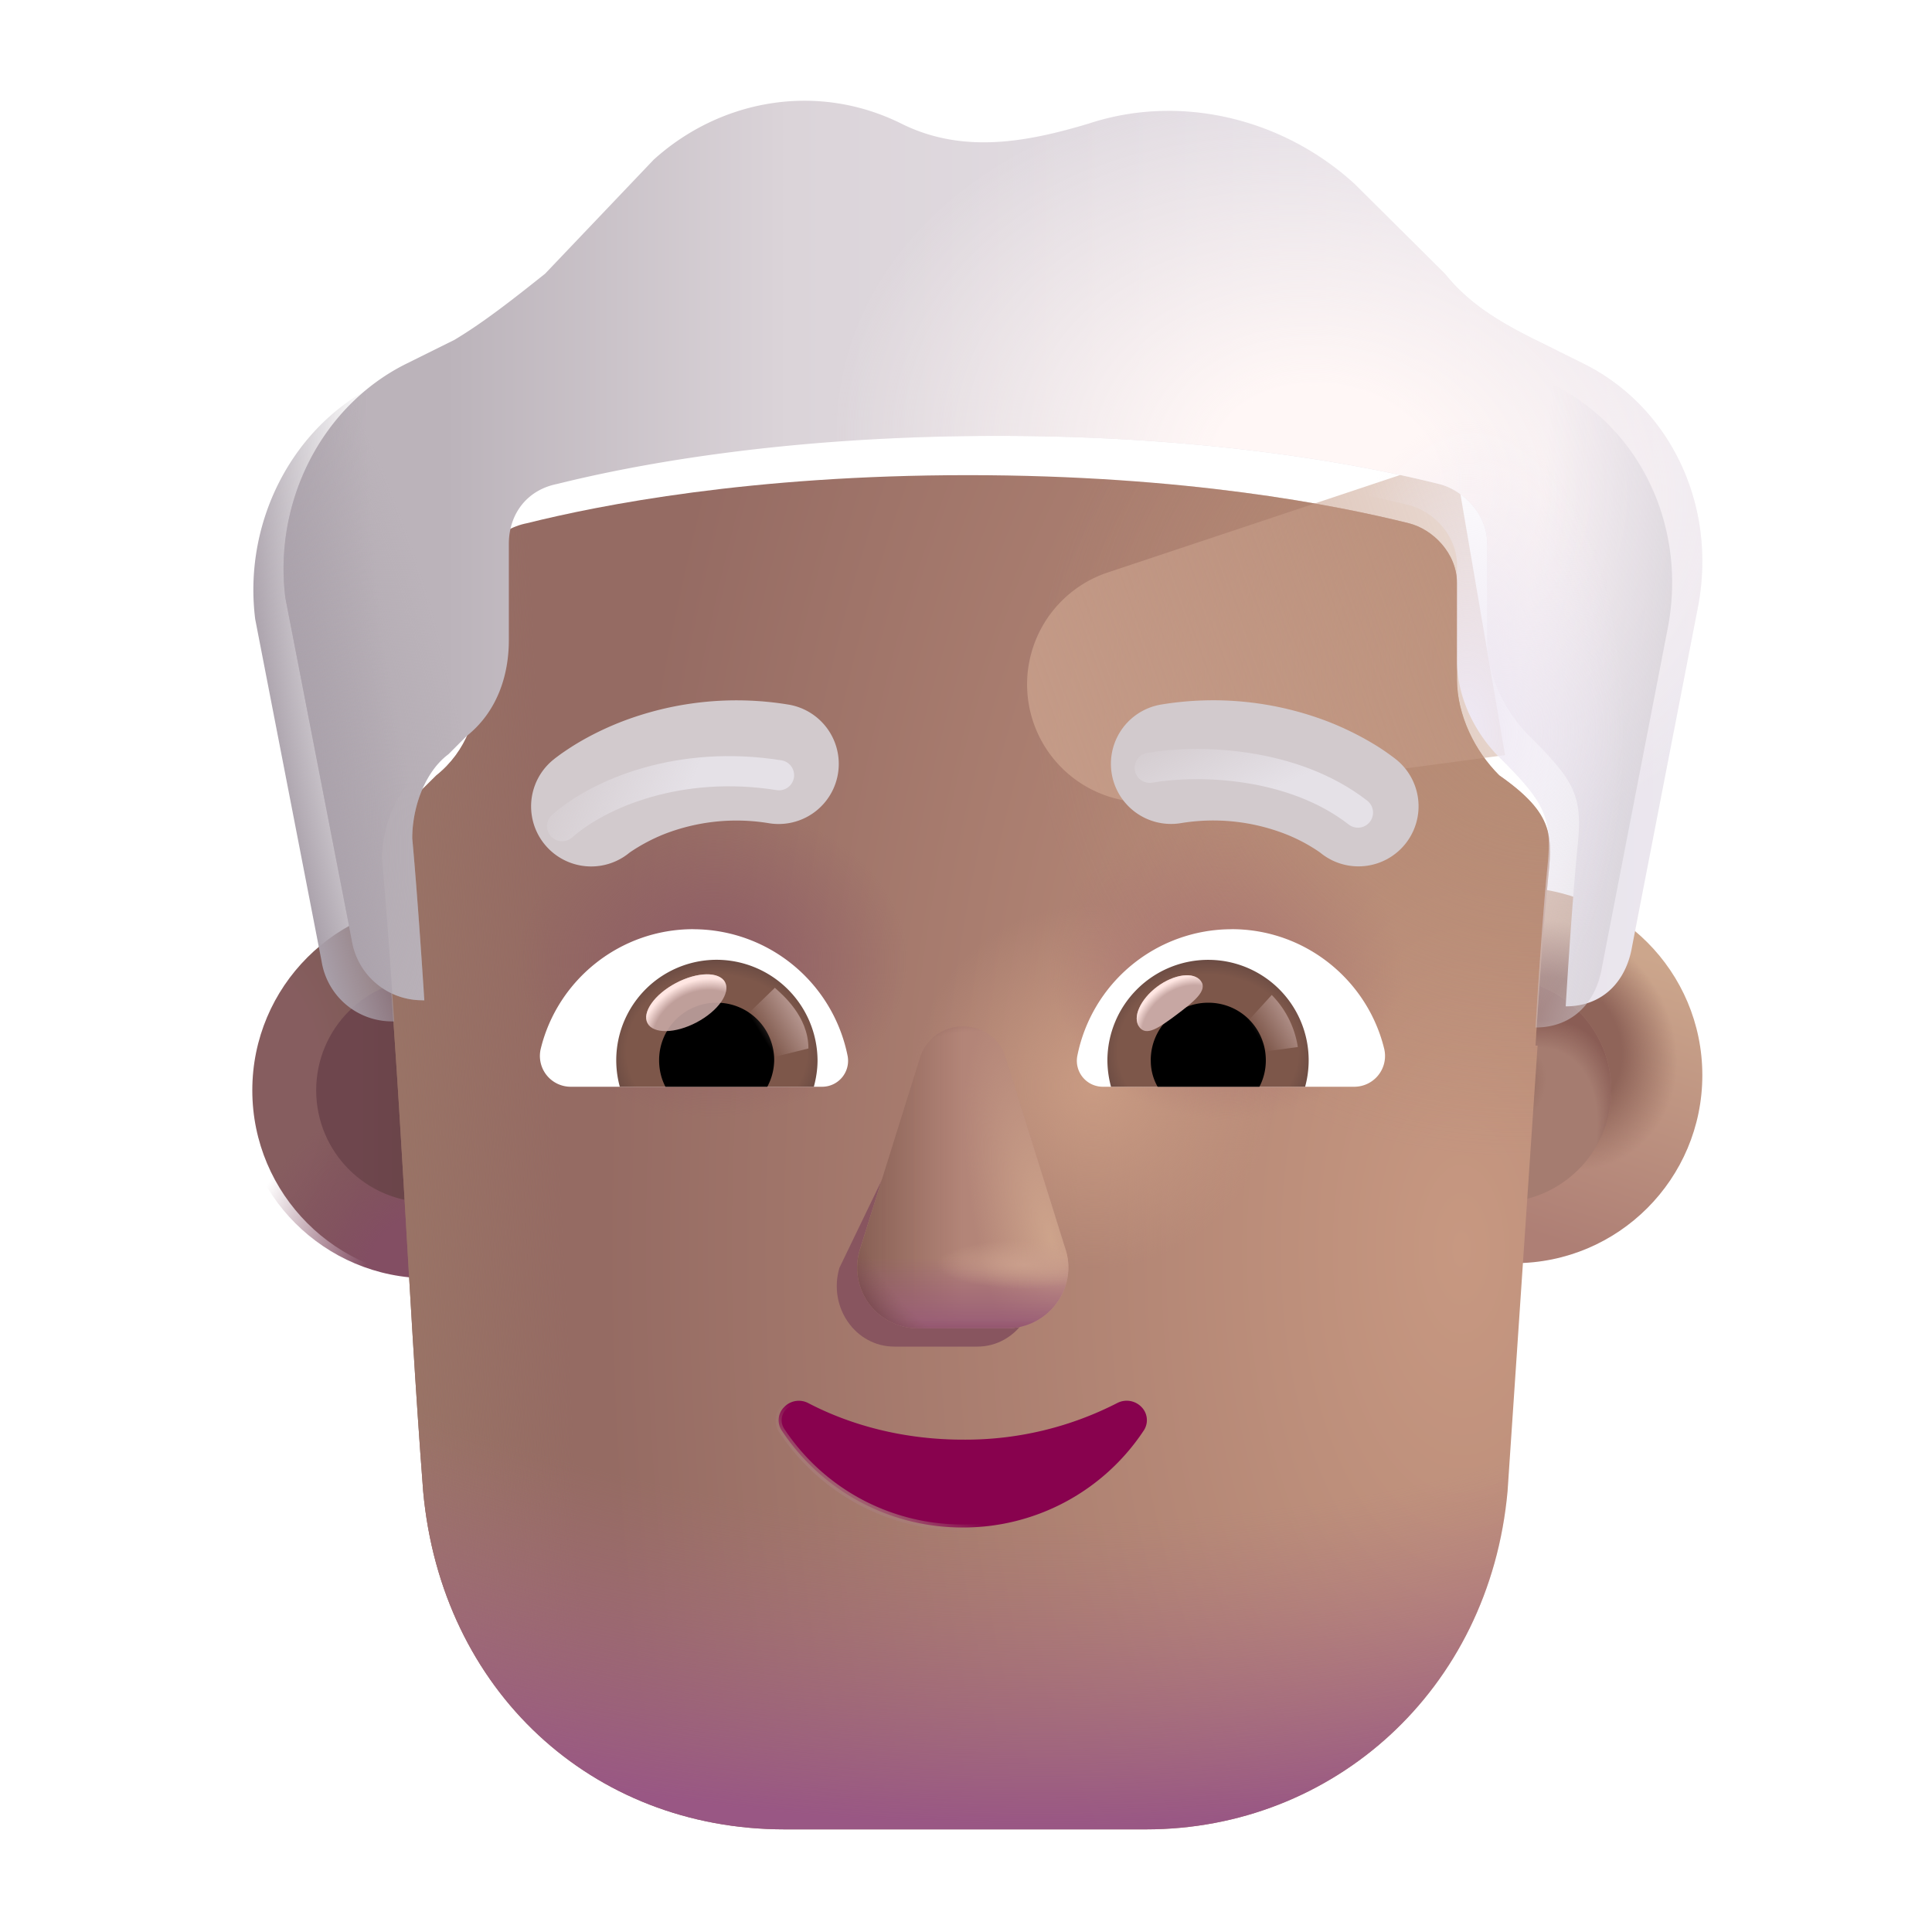 <svg xmlns="http://www.w3.org/2000/svg" width="1em" height="1em" viewBox="0 0 32 32"><g fill="none"><g filter="url(#IconifyId195ad048a32870fdf97570)"><circle cx="7.092" cy="18.059" r="3.113" fill="url(#IconifyId195ad048a32870fdf97547)"/></g><circle cx="7.092" cy="18.059" r="3.113" fill="url(#IconifyId195ad048a32870fdf97548)"/><g filter="url(#IconifyId195ad048a32870fdf97571)"><circle cx="7.092" cy="18.059" r="1.855" fill="url(#IconifyId195ad048a32870fdf97587)"/></g><g filter="url(#IconifyId195ad048a32870fdf97572)"><circle cx="24.833" cy="18.059" r="3.113" fill="url(#IconifyId195ad048a32870fdf97588)"/><circle cx="24.833" cy="18.059" r="3.113" fill="url(#IconifyId195ad048a32870fdf97549)"/></g><g filter="url(#IconifyId195ad048a32870fdf97573)"><circle cx="24.833" cy="18.059" r="1.855" fill="#A57C70"/><circle cx="24.833" cy="18.059" r="1.855" fill="url(#IconifyId195ad048a32870fdf97550)"/><circle cx="24.833" cy="18.059" r="1.855" fill="url(#IconifyId195ad048a32870fdf97551)"/></g><g filter="url(#IconifyId195ad048a32870fdf97574)"><path fill="url(#IconifyId195ad048a32870fdf97552)" d="M6.327 14.234c0-.498.2-1.094.6-1.393l.3-.298c.5-.398.7-.995.7-1.591V9.36c0-.497.301-.895.801-.994c1.2-.299 3.701-.796 7.302-.796s6.102.497 7.302.796c.4.099.8.497.8.994v1.592c0 .596.3 1.193.7 1.59c.937.657.879 1.018.801 1.791c-.1.995-.2 2.685-.2 2.685h.034L24.97 24.4c-.3 3.3-2.894 5.6-5.987 5.6h-5.987c-3.193 0-5.687-2.3-5.987-5.6c-.26-3.387-.373-6.785-.683-10.166"/><path fill="url(#IconifyId195ad048a32870fdf97589)" d="M6.327 14.234c0-.498.2-1.094.6-1.393l.3-.298c.5-.398.7-.995.7-1.591V9.36c0-.497.301-.895.801-.994c1.2-.299 3.701-.796 7.302-.796s6.102.497 7.302.796c.4.099.8.497.8.994v1.592c0 .596.3 1.193.7 1.59c.937.657.879 1.018.801 1.791c-.1.995-.2 2.685-.2 2.685h.034L24.97 24.4c-.3 3.3-2.894 5.6-5.987 5.6h-5.987c-3.193 0-5.687-2.3-5.987-5.6c-.26-3.387-.373-6.785-.683-10.166"/><path fill="url(#IconifyId195ad048a32870fdf97553)" d="M6.327 14.234c0-.498.2-1.094.6-1.393l.3-.298c.5-.398.7-.995.7-1.591V9.36c0-.497.301-.895.801-.994c1.2-.299 3.701-.796 7.302-.796s6.102.497 7.302.796c.4.099.8.497.8.994v1.592c0 .596.3 1.193.7 1.59c.937.657.879 1.018.801 1.791c-.1.995-.2 2.685-.2 2.685h.034L24.97 24.4c-.3 3.3-2.894 5.6-5.987 5.6h-5.987c-3.193 0-5.687-2.3-5.987-5.6c-.26-3.387-.373-6.785-.683-10.166"/><path fill="url(#IconifyId195ad048a32870fdf97554)" d="M6.327 14.234c0-.498.2-1.094.6-1.393l.3-.298c.5-.398.7-.995.7-1.591V9.36c0-.497.301-.895.801-.994c1.2-.299 3.701-.796 7.302-.796s6.102.497 7.302.796c.4.099.8.497.8.994v1.592c0 .596.3 1.193.7 1.59c.937.657.879 1.018.801 1.791c-.1.995-.2 2.685-.2 2.685h.034L24.97 24.4c-.3 3.3-2.894 5.6-5.987 5.6h-5.987c-3.193 0-5.687-2.3-5.987-5.6c-.26-3.387-.373-6.785-.683-10.166"/><path fill="url(#IconifyId195ad048a32870fdf97555)" d="M6.327 14.234c0-.498.2-1.094.6-1.393l.3-.298c.5-.398.7-.995.7-1.591V9.36c0-.497.301-.895.801-.994c1.2-.299 3.701-.796 7.302-.796s6.102.497 7.302.796c.4.099.8.497.8.994v1.592c0 .596.3 1.193.7 1.59c.937.657.879 1.018.801 1.791c-.1.995-.2 2.685-.2 2.685h.034L24.97 24.4c-.3 3.3-2.894 5.6-5.987 5.6h-5.987c-3.193 0-5.687-2.3-5.987-5.6c-.26-3.387-.373-6.785-.683-10.166"/><path fill="url(#IconifyId195ad048a32870fdf97556)" d="M6.327 14.234c0-.498.2-1.094.6-1.393l.3-.298c.5-.398.7-.995.7-1.591V9.36c0-.497.301-.895.801-.994c1.2-.299 3.701-.796 7.302-.796s6.102.497 7.302.796c.4.099.8.497.8.994v1.592c0 .596.3 1.193.7 1.59c.937.657.879 1.018.801 1.791c-.1.995-.2 2.685-.2 2.685h.034L24.97 24.4c-.3 3.3-2.894 5.6-5.987 5.6h-5.987c-3.193 0-5.687-2.3-5.987-5.6c-.26-3.387-.373-6.785-.683-10.166"/><path fill="url(#IconifyId195ad048a32870fdf97557)" d="M6.327 14.234c0-.498.2-1.094.6-1.393l.3-.298c.5-.398.7-.995.7-1.591V9.36c0-.497.301-.895.801-.994c1.2-.299 3.701-.796 7.302-.796s6.102.497 7.302.796c.4.099.8.497.8.994v1.592c0 .596.3 1.193.7 1.59c.937.657.879 1.018.801 1.791c-.1.995-.2 2.685-.2 2.685h.034L24.97 24.4c-.3 3.3-2.894 5.6-5.987 5.6h-5.987c-3.193 0-5.687-2.3-5.987-5.6c-.26-3.387-.373-6.785-.683-10.166"/></g><g filter="url(#IconifyId195ad048a32870fdf97575)"><path fill="url(#IconifyId195ad048a32870fdf97590)" d="m24.084 7.57l-5.739 1.913a1.953 1.953 0 0 0 .877 3.788l5.706-.764z"/></g><g filter="url(#IconifyId195ad048a32870fdf97576)"><path fill="url(#IconifyId195ad048a32870fdf97591)" d="m24.933 5.979l.8.397c1.4.697 2.2 2.288 1.9 3.979l-1.1 5.669c-.098.585-.485.98-1.066.994h-.034s.1-1.69.2-2.685c.081-.808-.06-1.054-.8-1.79c-.4-.398-.7-.995-.7-1.591V9.36c0-.497-.4-.895-.8-.994c-1.201-.299-3.702-.796-7.303-.796s-6.102.497-7.302.796c-.5.099-.8.497-.8.994v1.592c0 .596-.2 1.193-.7 1.59l-.3.3c-.4.298-.6.894-.6 1.392c.1 1.094.2 2.685.2 2.685l-.092-.003a1.18 1.18 0 0 1-1.109-.992l-1.1-5.669c-.2-1.591.6-3.182 2-3.879l.8-.397c.5-.299 1-.697 1.501-1.095l1.8-1.89c1.1-.994 2.701-1.292 4.102-.596c1.03.513 2.1.298 3.1 0c1.501-.497 3.202-.1 4.402.995l1.5 1.491c.4.498.9.796 1.5 1.095"/><path fill="url(#IconifyId195ad048a32870fdf97558)" d="m24.933 5.979l.8.397c1.4.697 2.2 2.288 1.9 3.979l-1.1 5.669c-.098.585-.485.98-1.066.994h-.034s.1-1.69.2-2.685c.081-.808-.06-1.054-.8-1.79c-.4-.398-.7-.995-.7-1.591V9.36c0-.497-.4-.895-.8-.994c-1.201-.299-3.702-.796-7.303-.796s-6.102.497-7.302.796c-.5.099-.8.497-.8.994v1.592c0 .596-.2 1.193-.7 1.59l-.3.3c-.4.298-.6.894-.6 1.392c.1 1.094.2 2.685.2 2.685l-.092-.003a1.18 1.18 0 0 1-1.109-.992l-1.1-5.669c-.2-1.591.6-3.182 2-3.879l.8-.397c.5-.299 1-.697 1.501-1.095l1.8-1.89c1.1-.994 2.701-1.292 4.102-.596c1.03.513 2.1.298 3.1 0c1.501-.497 3.202-.1 4.402.995l1.5 1.491c.4.498.9.796 1.5 1.095"/><path fill="url(#IconifyId195ad048a32870fdf97559)" d="m24.933 5.979l.8.397c1.4.697 2.2 2.288 1.9 3.979l-1.1 5.669c-.098.585-.485.98-1.066.994h-.034s.1-1.69.2-2.685c.081-.808-.06-1.054-.8-1.79c-.4-.398-.7-.995-.7-1.591V9.36c0-.497-.4-.895-.8-.994c-1.201-.299-3.702-.796-7.303-.796s-6.102.497-7.302.796c-.5.099-.8.497-.8.994v1.592c0 .596-.2 1.193-.7 1.59l-.3.3c-.4.298-.6.894-.6 1.392c.1 1.094.2 2.685.2 2.685l-.092-.003a1.18 1.18 0 0 1-1.109-.992l-1.1-5.669c-.2-1.591.6-3.182 2-3.879l.8-.397c.5-.299 1-.697 1.501-1.095l1.8-1.89c1.1-.994 2.701-1.292 4.102-.596c1.03.513 2.1.298 3.1 0c1.501-.497 3.202-.1 4.402.995l1.5 1.491c.4.498.9.796 1.5 1.095"/></g><path fill="url(#IconifyId195ad048a32870fdf97560)" d="m24.933 5.979l.8.397c1.4.697 2.2 2.288 1.9 3.979l-1.1 5.669c-.098.585-.485.98-1.066.994h-.034s.1-1.69.2-2.685c.081-.808-.06-1.054-.8-1.79c-.4-.398-.7-.995-.7-1.591V9.36c0-.497-.4-.895-.8-.994c-1.201-.299-3.702-.796-7.303-.796s-6.102.497-7.302.796c-.5.099-.8.497-.8.994v1.592c0 .596-.2 1.193-.7 1.59l-.3.3c-.4.298-.6.894-.6 1.392c.1 1.094.2 2.685.2 2.685l-.092-.003a1.18 1.18 0 0 1-1.109-.992l-1.1-5.669c-.2-1.591.6-3.182 2-3.879l.8-.397c.5-.299 1-.697 1.501-1.095l1.8-1.89c1.1-.994 2.701-1.292 4.102-.596c1.03.513 2.1.298 3.1 0c1.501-.497 3.202-.1 4.402.995l1.5 1.491c.4.498.9.796 1.5 1.095"/><path fill="url(#IconifyId195ad048a32870fdf97561)" d="m24.933 5.979l.8.397c1.4.697 2.2 2.288 1.9 3.979l-1.1 5.669c-.098.585-.485.98-1.066.994h-.034s.1-1.69.2-2.685c.081-.808-.06-1.054-.8-1.79c-.4-.398-.7-.995-.7-1.591V9.36c0-.497-.4-.895-.8-.994c-1.201-.299-3.702-.796-7.303-.796s-6.102.497-7.302.796c-.5.099-.8.497-.8.994v1.592c0 .596-.2 1.193-.7 1.59l-.3.3c-.4.298-.6.894-.6 1.392c.1 1.094.2 2.685.2 2.685l-.092-.003a1.18 1.18 0 0 1-1.109-.992l-1.1-5.669c-.2-1.591.6-3.182 2-3.879l.8-.397c.5-.299 1-.697 1.501-1.095l1.8-1.89c1.1-.994 2.701-1.292 4.102-.596c1.03.513 2.1.298 3.1 0c1.501-.497 3.202-.1 4.402.995l1.5 1.491c.4.498.9.796 1.5 1.095"/><path fill="url(#IconifyId195ad048a32870fdf97562)" d="m24.933 5.979l.8.397c1.4.697 2.2 2.288 1.9 3.979l-1.1 5.669c-.098.585-.485.98-1.066.994h-.034s.1-1.69.2-2.685c.081-.808-.06-1.054-.8-1.79c-.4-.398-.7-.995-.7-1.591V9.36c0-.497-.4-.895-.8-.994c-1.201-.299-3.702-.796-7.303-.796s-6.102.497-7.302.796c-.5.099-.8.497-.8.994v1.592c0 .596-.2 1.193-.7 1.59l-.3.3c-.4.298-.6.894-.6 1.392c.1 1.094.2 2.685.2 2.685l-.092-.003a1.18 1.18 0 0 1-1.109-.992l-1.1-5.669c-.2-1.591.6-3.182 2-3.879l.8-.397c.5-.299 1-.697 1.501-1.095l1.8-1.89c1.1-.994 2.701-1.292 4.102-.596c1.03.513 2.1.298 3.1 0c1.501-.497 3.202-.1 4.402.995l1.5 1.491c.4.498.9.796 1.5 1.095"/><g filter="url(#IconifyId195ad048a32870fdf97577)"><path fill="#88555F" d="M15.433 17.83L13.903 21c-.19.652.266 1.304.91 1.304h1.375c.645 0 1.1-.662.91-1.304l-.929-3.17c-.199-.701-.527-.701-.736 0"/></g><g filter="url(#IconifyId195ad048a32870fdf97578)"><path fill="#B38578" d="m15.234 17.527l-.991 3.17a1.005 1.005 0 0 0 .97 1.303h1.466c.688 0 1.173-.662.971-1.304l-.99-3.17c-.213-.701-1.204-.701-1.427 0"/><path fill="url(#IconifyId195ad048a32870fdf97563)" d="m15.234 17.527l-.991 3.17a1.005 1.005 0 0 0 .97 1.303h1.466c.688 0 1.173-.662.971-1.304l-.99-3.17c-.213-.701-1.204-.701-1.427 0"/><path fill="url(#IconifyId195ad048a32870fdf97592)" d="m15.234 17.527l-.991 3.17a1.005 1.005 0 0 0 .97 1.303h1.466c.688 0 1.173-.662.971-1.304l-.99-3.17c-.213-.701-1.204-.701-1.427 0"/><path fill="url(#IconifyId195ad048a32870fdf97593)" d="m15.234 17.527l-.991 3.17a1.005 1.005 0 0 0 .97 1.303h1.466c.688 0 1.173-.662.971-1.304l-.99-3.17c-.213-.701-1.204-.701-1.427 0"/><path fill="url(#IconifyId195ad048a32870fdf97564)" d="m15.234 17.527l-.991 3.17a1.005 1.005 0 0 0 .97 1.303h1.466c.688 0 1.173-.662.971-1.304l-.99-3.17c-.213-.701-1.204-.701-1.427 0"/></g><path fill="url(#IconifyId195ad048a32870fdf97594)" d="m15.234 17.527l-.991 3.17a1.005 1.005 0 0 0 .97 1.303h1.466c.688 0 1.173-.662.971-1.304l-.99-3.17c-.213-.701-1.204-.701-1.427 0"/><path fill="url(#IconifyId195ad048a32870fdf97565)" d="m15.234 17.527l-.991 3.17a1.005 1.005 0 0 0 .97 1.303h1.466c.688 0 1.173-.662.971-1.304l-.99-3.17c-.213-.701-1.204-.701-1.427 0"/><path fill="#88024E" stroke="url(#IconifyId195ad048a32870fdf97595)" stroke-width=".1" d="M13.386 23.239a.335.335 0 0 0-.4.069a.305.305 0 0 0-.033.393a3.58 3.58 0 0 0 2.993 1.599a3.58 3.58 0 0 0 2.994-1.6a.31.31 0 0 0-.034-.396a.34.34 0 0 0-.4-.066a5.5 5.5 0 0 1-2.56.607c-.938 0-1.82-.22-2.56-.606Z"/><g filter="url(#IconifyId195ad048a32870fdf97579)"><path fill="#D2CACD" d="m22.883 12.986l-.002-.002l-.004-.002l-.008-.007l-.023-.018l-.067-.05a4 4 0 0 0-.221-.15a5 5 0 0 0-.783-.394a5.3 5.3 0 0 0-2.784-.295a.995.995 0 1 0 .31 1.967a3.3 3.3 0 0 1 1.742.18a2.8 2.8 0 0 1 .56.297l.015.011a.995.995 0 0 0 1.265-1.537"/></g><g filter="url(#IconifyId195ad048a32870fdf97580)"><path fill="#D2CACD" d="m8.91 12.987l.002-.002l.004-.002l.008-.007l.022-.018l.067-.05q.083-.061.222-.15c.186-.117.45-.262.783-.394a5.3 5.3 0 0 1 2.784-.295a.995.995 0 1 1-.31 1.967a3.3 3.3 0 0 0-1.742.18a3 3 0 0 0-.56.297l-.015.011a.995.995 0 0 1-1.266-1.536"/></g><path fill="#fff" d="M20.4 15.39c1.217 0 2.245.84 2.525 1.975a.51.51 0 0 1-.499.635h-4.16a.43.43 0 0 1-.423-.507a2.606 2.606 0 0 1 2.556-2.102"/><path fill="url(#IconifyId195ad048a32870fdf97566)" d="M20.013 15.898A1.664 1.664 0 0 1 21.617 18h-3.215a1.7 1.7 0 0 1-.06-.439a1.67 1.67 0 0 1 1.671-1.663"/><path fill="#000" d="M19.06 17.561c0-.53.424-.953.953-.953c.53 0 .953.424.953.953a.94.94 0 0 1-.106.439h-1.686a.86.86 0 0 1-.113-.439"/><g filter="url(#IconifyId195ad048a32870fdf97581)"><path fill="#C7A7A3" d="M19.891 16.25c.119.158-.13.351-.41.562c-.283.21-.492.358-.61.2c-.119-.159.014-.458.295-.669c.282-.21.607-.252.725-.094"/><path fill="url(#IconifyId195ad048a32870fdf97567)" d="M19.891 16.25c.119.158-.13.351-.41.562c-.283.21-.492.358-.61.2c-.119-.159.014-.458.295-.669c.282-.21.607-.252.725-.094"/></g><g filter="url(#IconifyId195ad048a32870fdf97582)"><path fill="url(#IconifyId195ad048a32870fdf97596)" d="M21.496 17.342a1.57 1.57 0 0 0-.432-.862l-.484.531l.218.426z"/></g><path fill="#fff" d="M11.484 15.39c-1.218 0-2.247.84-2.526 1.975a.51.51 0 0 0 .499.635h4.16a.43.43 0 0 0 .423-.507a2.61 2.61 0 0 0-2.556-2.102"/><path fill="url(#IconifyId195ad048a32870fdf97568)" d="M11.87 15.897A1.664 1.664 0 0 0 10.266 18h3.214c.038-.144.061-.287.061-.439a1.675 1.675 0 0 0-1.671-1.664"/><path fill="#000" d="M12.823 17.561a.95.95 0 0 0-.953-.953a.95.95 0 0 0-.953.953c0 .16.037.31.105.439h1.687a.95.95 0 0 0 .114-.439"/><g filter="url(#IconifyId195ad048a32870fdf97583)"><path fill="url(#IconifyId195ad048a32870fdf97597)" d="M13.39 17.366c0-.538-.438-.896-.556-1.005l-.537.52l.33.674z"/></g><g filter="url(#IconifyId195ad048a32870fdf97584)"><ellipse cx="11.367" cy="16.608" fill="#C7A7A3" fill-opacity=".9" rx=".726" ry=".368" transform="rotate(-27.914 11.367 16.608)"/><ellipse cx="11.367" cy="16.608" fill="url(#IconifyId195ad048a32870fdf97569)" rx=".726" ry=".368" transform="rotate(-27.914 11.367 16.608)"/></g><g filter="url(#IconifyId195ad048a32870fdf97585)"><path stroke="url(#IconifyId195ad048a32870fdf97598)" stroke-linecap="round" stroke-width=".5" d="M19.043 12.717c.802-.14 2.366-.1 3.449.742"/></g><g filter="url(#IconifyId195ad048a32870fdf97586)"><path stroke="url(#IconifyId195ad048a32870fdf97599)" stroke-linecap="round" stroke-width=".5" d="M9.31 13.684c.61-.54 1.942-1.107 3.593-.844"/></g><defs><radialGradient id="IconifyId195ad048a32870fdf97547" cx="0" cy="0" r="1" gradientTransform="matrix(3.273 0 0 5.727 3.979 18.059)" gradientUnits="userSpaceOnUse"><stop offset=".351" stop-color="#865D5F"/><stop offset="1" stop-color="#76594A"/></radialGradient><radialGradient id="IconifyId195ad048a32870fdf97548" cx="0" cy="0" r="1" gradientTransform="rotate(-124.98 9.06 8.74)scale(3.09)" gradientUnits="userSpaceOnUse"><stop offset=".34" stop-color="#834E63"/><stop offset="1" stop-color="#834E63" stop-opacity="0"/></radialGradient><radialGradient id="IconifyId195ad048a32870fdf97549" cx="0" cy="0" r="1" gradientTransform="matrix(1.542 -1.123 1.281 1.76 25.527 17.564)" gradientUnits="userSpaceOnUse"><stop offset=".543" stop-color="#8F6459"/><stop offset="1" stop-color="#8F6459" stop-opacity="0"/></radialGradient><radialGradient id="IconifyId195ad048a32870fdf97550" cx="0" cy="0" r="1" gradientTransform="matrix(1.532 -2.817 1.649 .896 24.756 19.59)" gradientUnits="userSpaceOnUse"><stop offset=".755" stop-color="#8A5D55" stop-opacity="0"/><stop offset=".916" stop-color="#8A5D55"/></radialGradient><radialGradient id="IconifyId195ad048a32870fdf97551" cx="0" cy="0" r="1" gradientTransform="rotate(44.708 -9.54 39.223)scale(.68 .877)" gradientUnits="userSpaceOnUse"><stop stop-color="#895F52"/><stop offset="1" stop-color="#895F52" stop-opacity="0"/></radialGradient><radialGradient id="IconifyId195ad048a32870fdf97552" cx="0" cy="0" r="1" gradientTransform="matrix(-14.184 0 0 -27.694 24.188 20.375)" gradientUnits="userSpaceOnUse"><stop stop-color="#C79881"/><stop offset="1" stop-color="#956B63"/></radialGradient><radialGradient id="IconifyId195ad048a32870fdf97553" cx="0" cy="0" r="1" gradientTransform="matrix(0 16.349 -27.716 0 17.216 14.246)" gradientUnits="userSpaceOnUse"><stop offset=".652" stop-color="#A9717E" stop-opacity="0"/><stop offset=".955" stop-color="#995784"/></radialGradient><radialGradient id="IconifyId195ad048a32870fdf97554" cx="0" cy="0" r="1" gradientTransform="matrix(-2.997 0 0 -3.021 18.111 17.688)" gradientUnits="userSpaceOnUse"><stop stop-color="#C99B83"/><stop offset="1" stop-color="#C99B83" stop-opacity="0"/></radialGradient><radialGradient id="IconifyId195ad048a32870fdf97555" cx="0" cy="0" r="1" gradientTransform="matrix(0 -2.5 2.933 0 20.321 15.75)" gradientUnits="userSpaceOnUse"><stop offset=".237" stop-color="#AB7772"/><stop offset="1" stop-color="#AB7772" stop-opacity="0"/></radialGradient><radialGradient id="IconifyId195ad048a32870fdf97556" cx="0" cy="0" r="1" gradientTransform="matrix(0 -2.594 3.226 0 11.821 15.625)" gradientUnits="userSpaceOnUse"><stop stop-color="#8E5C65"/><stop offset="1" stop-color="#8E5C65" stop-opacity="0"/></radialGradient><radialGradient id="IconifyId195ad048a32870fdf97557" cx="0" cy="0" r="1" gradientTransform="matrix(-8.167 4.868 -4.198 -7.044 26.313 10.25)" gradientUnits="userSpaceOnUse"><stop stop-color="#B68C74"/><stop offset="1" stop-color="#B68C74" stop-opacity="0"/></radialGradient><radialGradient id="IconifyId195ad048a32870fdf97558" cx="0" cy="0" r="1" gradientTransform="rotate(-169.032 11.112 3.065)scale(8.213 6.303)" gradientUnits="userSpaceOnUse"><stop offset=".223" stop-color="#FFF7F6"/><stop offset="1" stop-color="#FFF7F6" stop-opacity="0"/></radialGradient><radialGradient id="IconifyId195ad048a32870fdf97559" cx="0" cy="0" r="1" gradientTransform="matrix(2.938 -.812 2.32 8.389 3.813 11.563)" gradientUnits="userSpaceOnUse"><stop stop-color="#AEA6AE"/><stop offset="1" stop-color="#AEA6AE" stop-opacity="0"/></radialGradient><radialGradient id="IconifyId195ad048a32870fdf97560" cx="0" cy="0" r="1" gradientTransform="matrix(24.135 5.305 -8.311 37.811 4.196 9.166)" gradientUnits="userSpaceOnUse"><stop offset=".847" stop-color="#D8D1DE" stop-opacity="0"/><stop offset="1" stop-color="#CDC9CB"/></radialGradient><radialGradient id="IconifyId195ad048a32870fdf97561" cx="0" cy="0" r="1" gradientTransform="matrix(-14.55 3.519 -5.513 -22.795 19.507 10.689)" gradientUnits="userSpaceOnUse"><stop offset=".856" stop-color="#A89FA9" stop-opacity="0"/><stop offset="1" stop-color="#A89FA9"/></radialGradient><radialGradient id="IconifyId195ad048a32870fdf97562" cx="0" cy="0" r="1" gradientTransform="matrix(.031 -5.219 2.626 .016 24.281 12.156)" gradientUnits="userSpaceOnUse"><stop offset=".053" stop-color="#EEE8F3"/><stop offset="1" stop-color="#EEE8F3" stop-opacity="0"/></radialGradient><radialGradient id="IconifyId195ad048a32870fdf97563" cx="0" cy="0" r="1" gradientTransform="matrix(-.849 -3.811 1.174 -.262 17.409 20.546)" gradientUnits="userSpaceOnUse"><stop offset=".017" stop-color="#CDA38B"/><stop offset="1" stop-color="#CDA38B" stop-opacity="0"/></radialGradient><radialGradient id="IconifyId195ad048a32870fdf97564" cx="0" cy="0" r="1" gradientTransform="matrix(-1.453 0 0 -.406 16.962 20.94)" gradientUnits="userSpaceOnUse"><stop stop-color="#CA9F8C"/><stop offset="1" stop-color="#CA9F8C" stop-opacity="0"/></radialGradient><radialGradient id="IconifyId195ad048a32870fdf97565" cx="0" cy="0" r="1" gradientTransform="matrix(-2.557 1.755 -2.109 -3.073 16.65 19.831)" gradientUnits="userSpaceOnUse"><stop offset=".778" stop-color="#815553" stop-opacity="0"/><stop offset="1" stop-color="#693B40"/><stop offset="1" stop-color="#815553"/></radialGradient><radialGradient id="IconifyId195ad048a32870fdf97566" cx="0" cy="0" r="1" gradientTransform="matrix(0 1.684 -1.993 0 20.01 17.409)" gradientUnits="userSpaceOnUse"><stop offset=".75" stop-color="#7D574A"/><stop offset="1" stop-color="#5E433E"/></radialGradient><radialGradient id="IconifyId195ad048a32870fdf97567" cx="0" cy="0" r="1" gradientTransform="rotate(-127.812 13.941 3.676)scale(.705 .971)" gradientUnits="userSpaceOnUse"><stop offset=".766" stop-color="#FFE6E2" stop-opacity="0"/><stop offset=".966" stop-color="#FFE6E2"/></radialGradient><radialGradient id="IconifyId195ad048a32870fdf97568" cx="0" cy="0" r="1" gradientTransform="matrix(0 1.684 -1.993 0 11.873 17.409)" gradientUnits="userSpaceOnUse"><stop offset=".75" stop-color="#7D574A"/><stop offset="1" stop-color="#5E433E"/></radialGradient><radialGradient id="IconifyId195ad048a32870fdf97569" cx="0" cy="0" r="1" gradientTransform="rotate(-90.897 14.134 3.016)scale(.921 1.107)" gradientUnits="userSpaceOnUse"><stop offset=".766" stop-color="#FFE6E2" stop-opacity="0"/><stop offset=".966" stop-color="#FFE6E2"/></radialGradient><filter id="IconifyId195ad048a32870fdf97570" width="6.427" height="6.227" x="3.979" y="14.945" color-interpolation-filters="sRGB" filterUnits="userSpaceOnUse"><feFlood flood-opacity="0" result="BackgroundImageFix"/><feBlend in="SourceGraphic" in2="BackgroundImageFix" result="shape"/><feColorMatrix in="SourceAlpha" result="hardAlpha" values="0 0 0 0 0 0 0 0 0 0 0 0 0 0 0 0 0 0 127 0"/><feOffset dx=".2"/><feGaussianBlur stdDeviation=".15"/><feComposite in2="hardAlpha" k2="-1" k3="1" operator="arithmetic"/><feColorMatrix values="0 0 0 0 0.62 0 0 0 0 0.471 0 0 0 0 0.408 0 0 0 1 0"/><feBlend in2="shape" result="effect1_innerShadow_3987_20058"/></filter><filter id="IconifyId195ad048a32870fdf97571" width="4.711" height="4.711" x="4.737" y="15.703" color-interpolation-filters="sRGB" filterUnits="userSpaceOnUse"><feFlood flood-opacity="0" result="BackgroundImageFix"/><feBlend in="SourceGraphic" in2="BackgroundImageFix" result="shape"/><feGaussianBlur result="effect1_foregroundBlur_3987_20058" stdDeviation=".25"/></filter><filter id="IconifyId195ad048a32870fdf97572" width="6.477" height="6.477" x="21.72" y="14.695" color-interpolation-filters="sRGB" filterUnits="userSpaceOnUse"><feFlood flood-opacity="0" result="BackgroundImageFix"/><feBlend in="SourceGraphic" in2="BackgroundImageFix" result="shape"/><feColorMatrix in="SourceAlpha" result="hardAlpha" values="0 0 0 0 0 0 0 0 0 0 0 0 0 0 0 0 0 0 127 0"/><feOffset dx=".25" dy="-.25"/><feGaussianBlur stdDeviation=".25"/><feComposite in2="hardAlpha" k2="-1" k3="1" operator="arithmetic"/><feColorMatrix values="0 0 0 0 0.584 0 0 0 0 0.369 0 0 0 0 0.471 0 0 0 1 0"/><feBlend in2="shape" result="effect1_innerShadow_3987_20058"/></filter><filter id="IconifyId195ad048a32870fdf97573" width="4.711" height="4.711" x="22.478" y="15.703" color-interpolation-filters="sRGB" filterUnits="userSpaceOnUse"><feFlood flood-opacity="0" result="BackgroundImageFix"/><feBlend in="SourceGraphic" in2="BackgroundImageFix" result="shape"/><feGaussianBlur result="effect1_foregroundBlur_3987_20058" stdDeviation=".25"/></filter><filter id="IconifyId195ad048a32870fdf97574" width="19.345" height="22.73" x="6.327" y="7.57" color-interpolation-filters="sRGB" filterUnits="userSpaceOnUse"><feFlood flood-opacity="0" result="BackgroundImageFix"/><feBlend in="SourceGraphic" in2="BackgroundImageFix" result="shape"/><feColorMatrix in="SourceAlpha" result="hardAlpha" values="0 0 0 0 0 0 0 0 0 0 0 0 0 0 0 0 0 0 127 0"/><feOffset dy=".3"/><feGaussianBlur stdDeviation=".25"/><feComposite in2="hardAlpha" k2="-1" k3="1" operator="arithmetic"/><feColorMatrix values="0 0 0 0 0.435 0 0 0 0 0.231 0 0 0 0 0.184 0 0 0 1 0"/><feBlend in2="shape" result="effect1_innerShadow_3987_20058"/></filter><filter id="IconifyId195ad048a32870fdf97575" width="11.918" height="9.719" x="15.009" y="5.57" color-interpolation-filters="sRGB" filterUnits="userSpaceOnUse"><feFlood flood-opacity="0" result="BackgroundImageFix"/><feBlend in="SourceGraphic" in2="BackgroundImageFix" result="shape"/><feGaussianBlur result="effect1_foregroundBlur_3987_20058" stdDeviation="1"/></filter><filter id="IconifyId195ad048a32870fdf97576" width="24" height="15.65" x="4.196" y="1.519" color-interpolation-filters="sRGB" filterUnits="userSpaceOnUse"><feFlood flood-opacity="0" result="BackgroundImageFix"/><feBlend in="SourceGraphic" in2="BackgroundImageFix" result="shape"/><feColorMatrix in="SourceAlpha" result="hardAlpha" values="0 0 0 0 0 0 0 0 0 0 0 0 0 0 0 0 0 0 127 0"/><feOffset dy="-.5"/><feGaussianBlur stdDeviation=".5"/><feComposite in2="hardAlpha" k2="-1" k3="1" operator="arithmetic"/><feColorMatrix values="0 0 0 0 0.757 0 0 0 0 0.718 0 0 0 0 0.765 0 0 0 1 0"/><feBlend in2="shape" result="effect1_innerShadow_3987_20058"/><feColorMatrix in="SourceAlpha" result="hardAlpha" values="0 0 0 0 0 0 0 0 0 0 0 0 0 0 0 0 0 0 127 0"/><feOffset dx=".5" dy=".15"/><feGaussianBlur stdDeviation=".5"/><feComposite in2="hardAlpha" k2="-1" k3="1" operator="arithmetic"/><feColorMatrix values="0 0 0 0 0.71 0 0 0 0 0.659 0 0 0 0 0.655 0 0 0 1 0"/><feBlend in2="effect1_innerShadow_3987_20058" result="effect2_innerShadow_3987_20058"/></filter><filter id="IconifyId195ad048a32870fdf97577" width="4.282" height="6" x="13.36" y="16.804" color-interpolation-filters="sRGB" filterUnits="userSpaceOnUse"><feFlood flood-opacity="0" result="BackgroundImageFix"/><feBlend in="SourceGraphic" in2="BackgroundImageFix" result="shape"/><feGaussianBlur result="effect1_foregroundBlur_3987_20058" stdDeviation=".25"/></filter><filter id="IconifyId195ad048a32870fdf97578" width="4" height="5.5" x="13.946" y="16.75" color-interpolation-filters="sRGB" filterUnits="userSpaceOnUse"><feFlood flood-opacity="0" result="BackgroundImageFix"/><feBlend in="SourceGraphic" in2="BackgroundImageFix" result="shape"/><feGaussianBlur result="effect1_foregroundBlur_3987_20058" stdDeviation=".125"/></filter><filter id="IconifyId195ad048a32870fdf97579" width="5.34" height="3.147" x="18.151" y="11.6" color-interpolation-filters="sRGB" filterUnits="userSpaceOnUse"><feFlood flood-opacity="0" result="BackgroundImageFix"/><feBlend in="SourceGraphic" in2="BackgroundImageFix" result="shape"/><feColorMatrix in="SourceAlpha" result="hardAlpha" values="0 0 0 0 0 0 0 0 0 0 0 0 0 0 0 0 0 0 127 0"/><feOffset dx=".25" dy="-.4"/><feGaussianBlur stdDeviation=".3"/><feComposite in2="hardAlpha" k2="-1" k3="1" operator="arithmetic"/><feColorMatrix values="0 0 0 0 0.678 0 0 0 0 0.596 0 0 0 0 0.678 0 0 0 1 0"/><feBlend in2="shape" result="effect1_innerShadow_3987_20058"/></filter><filter id="IconifyId195ad048a32870fdf97580" width="5.341" height="3.147" x="8.551" y="11.6" color-interpolation-filters="sRGB" filterUnits="userSpaceOnUse"><feFlood flood-opacity="0" result="BackgroundImageFix"/><feBlend in="SourceGraphic" in2="BackgroundImageFix" result="shape"/><feColorMatrix in="SourceAlpha" result="hardAlpha" values="0 0 0 0 0 0 0 0 0 0 0 0 0 0 0 0 0 0 127 0"/><feOffset dx=".25" dy="-.4"/><feGaussianBlur stdDeviation=".3"/><feComposite in2="hardAlpha" k2="-1" k3="1" operator="arithmetic"/><feColorMatrix values="0 0 0 0 0.678 0 0 0 0 0.596 0 0 0 0 0.678 0 0 0 1 0"/><feBlend in2="shape" result="effect1_innerShadow_3987_20058"/></filter><filter id="IconifyId195ad048a32870fdf97581" width="1.294" height="1.125" x="18.727" y="16.053" color-interpolation-filters="sRGB" filterUnits="userSpaceOnUse"><feFlood flood-opacity="0" result="BackgroundImageFix"/><feBlend in="SourceGraphic" in2="BackgroundImageFix" result="shape"/><feGaussianBlur result="effect1_foregroundBlur_3987_20058" stdDeviation=".05"/></filter><filter id="IconifyId195ad048a32870fdf97582" width="1.316" height="1.357" x="20.38" y="16.279" color-interpolation-filters="sRGB" filterUnits="userSpaceOnUse"><feFlood flood-opacity="0" result="BackgroundImageFix"/><feBlend in="SourceGraphic" in2="BackgroundImageFix" result="shape"/><feGaussianBlur result="effect1_foregroundBlur_3987_20058" stdDeviation=".1"/></filter><filter id="IconifyId195ad048a32870fdf97583" width="1.493" height="1.594" x="12.097" y="16.161" color-interpolation-filters="sRGB" filterUnits="userSpaceOnUse"><feFlood flood-opacity="0" result="BackgroundImageFix"/><feBlend in="SourceGraphic" in2="BackgroundImageFix" result="shape"/><feGaussianBlur result="effect1_foregroundBlur_3987_20058" stdDeviation=".1"/></filter><filter id="IconifyId195ad048a32870fdf97584" width="1.529" height="1.141" x="10.603" y="16.038" color-interpolation-filters="sRGB" filterUnits="userSpaceOnUse"><feFlood flood-opacity="0" result="BackgroundImageFix"/><feBlend in="SourceGraphic" in2="BackgroundImageFix" result="shape"/><feGaussianBlur result="effect1_foregroundBlur_3987_20058" stdDeviation=".05"/></filter><filter id="IconifyId195ad048a32870fdf97585" width="4.949" height="2.304" x="18.293" y="11.905" color-interpolation-filters="sRGB" filterUnits="userSpaceOnUse"><feFlood flood-opacity="0" result="BackgroundImageFix"/><feBlend in="SourceGraphic" in2="BackgroundImageFix" result="shape"/><feGaussianBlur result="effect1_foregroundBlur_3987_20058" stdDeviation=".25"/></filter><filter id="IconifyId195ad048a32870fdf97586" width="5.094" height="2.41" x="8.56" y="12.023" color-interpolation-filters="sRGB" filterUnits="userSpaceOnUse"><feFlood flood-opacity="0" result="BackgroundImageFix"/><feBlend in="SourceGraphic" in2="BackgroundImageFix" result="shape"/><feGaussianBlur result="effect1_foregroundBlur_3987_20058" stdDeviation=".25"/></filter><linearGradient id="IconifyId195ad048a32870fdf97587" x1="7.092" x2="5.898" y1="18.578" y2="18.578" gradientUnits="userSpaceOnUse"><stop stop-color="#694448"/><stop offset="1" stop-color="#6E464D"/></linearGradient><linearGradient id="IconifyId195ad048a32870fdf97588" x1="26.859" x2="25.332" y1="16.023" y2="20.753" gradientUnits="userSpaceOnUse"><stop stop-color="#CCA68C"/><stop offset="1" stop-color="#AE7F75"/></linearGradient><linearGradient id="IconifyId195ad048a32870fdf97589" x1="5.688" x2="9.469" y1="23.188" y2="23" gradientUnits="userSpaceOnUse"><stop offset=".323" stop-color="#997366"/><stop offset="1" stop-color="#997366" stop-opacity="0"/></linearGradient><linearGradient id="IconifyId195ad048a32870fdf97590" x1="15.701" x2="30.889" y1="13.219" y2="7.781" gradientUnits="userSpaceOnUse"><stop stop-color="#C79E8A"/><stop offset="1" stop-color="#C79E8A" stop-opacity="0"/></linearGradient><linearGradient id="IconifyId195ad048a32870fdf97591" x1="6.875" x2="28.817" y1="11.365" y2="11.365" gradientUnits="userSpaceOnUse"><stop stop-color="#BBB3BA"/><stop offset=".259" stop-color="#DBD4D9"/><stop offset="1" stop-color="#EDE9F1"/></linearGradient><linearGradient id="IconifyId195ad048a32870fdf97592" x1="14.196" x2="15.946" y1="20.682" y2="20.682" gradientUnits="userSpaceOnUse"><stop stop-color="#875F54"/><stop offset="1" stop-color="#875F54" stop-opacity="0"/></linearGradient><linearGradient id="IconifyId195ad048a32870fdf97593" x1="15.946" x2="15.946" y1="22" y2="20.831" gradientUnits="userSpaceOnUse"><stop stop-color="#995C76"/><stop offset="1" stop-color="#995C76" stop-opacity="0"/></linearGradient><linearGradient id="IconifyId195ad048a32870fdf97594" x1="16.092" x2="16.092" y1="22.123" y2="21.863" gradientUnits="userSpaceOnUse"><stop stop-color="#8F5269"/><stop offset="1" stop-color="#8F5269" stop-opacity="0"/></linearGradient><linearGradient id="IconifyId195ad048a32870fdf97595" x1="14.012" x2="14.824" y1="25.012" y2="23.73" gradientUnits="userSpaceOnUse"><stop stop-color="#A87D7B"/><stop offset=".663" stop-color="#A87D7B" stop-opacity="0"/></linearGradient><linearGradient id="IconifyId195ad048a32870fdf97596" x1="21.46" x2="20.875" y1="16.887" y2="17.248" gradientUnits="userSpaceOnUse"><stop stop-color="#B4948D"/><stop offset="1" stop-color="#B4948D" stop-opacity="0"/></linearGradient><linearGradient id="IconifyId195ad048a32870fdf97597" x1="13.26" x2="12.675" y1="16.887" y2="17.248" gradientUnits="userSpaceOnUse"><stop stop-color="#B4948D"/><stop offset="1" stop-color="#B4948D" stop-opacity="0"/></linearGradient><linearGradient id="IconifyId195ad048a32870fdf97598" x1="21.489" x2="20.706" y1="12.897" y2="11.296" gradientUnits="userSpaceOnUse"><stop stop-color="#E5E1E7"/><stop offset="1" stop-color="#E5E1E7" stop-opacity="0"/></linearGradient><linearGradient id="IconifyId195ad048a32870fdf97599" x1="11.597" x2="9.379" y1="12.659" y2="11.729" gradientUnits="userSpaceOnUse"><stop stop-color="#E5E1E7"/><stop offset="1" stop-color="#E5E1E7" stop-opacity="0"/></linearGradient></defs></g></svg>